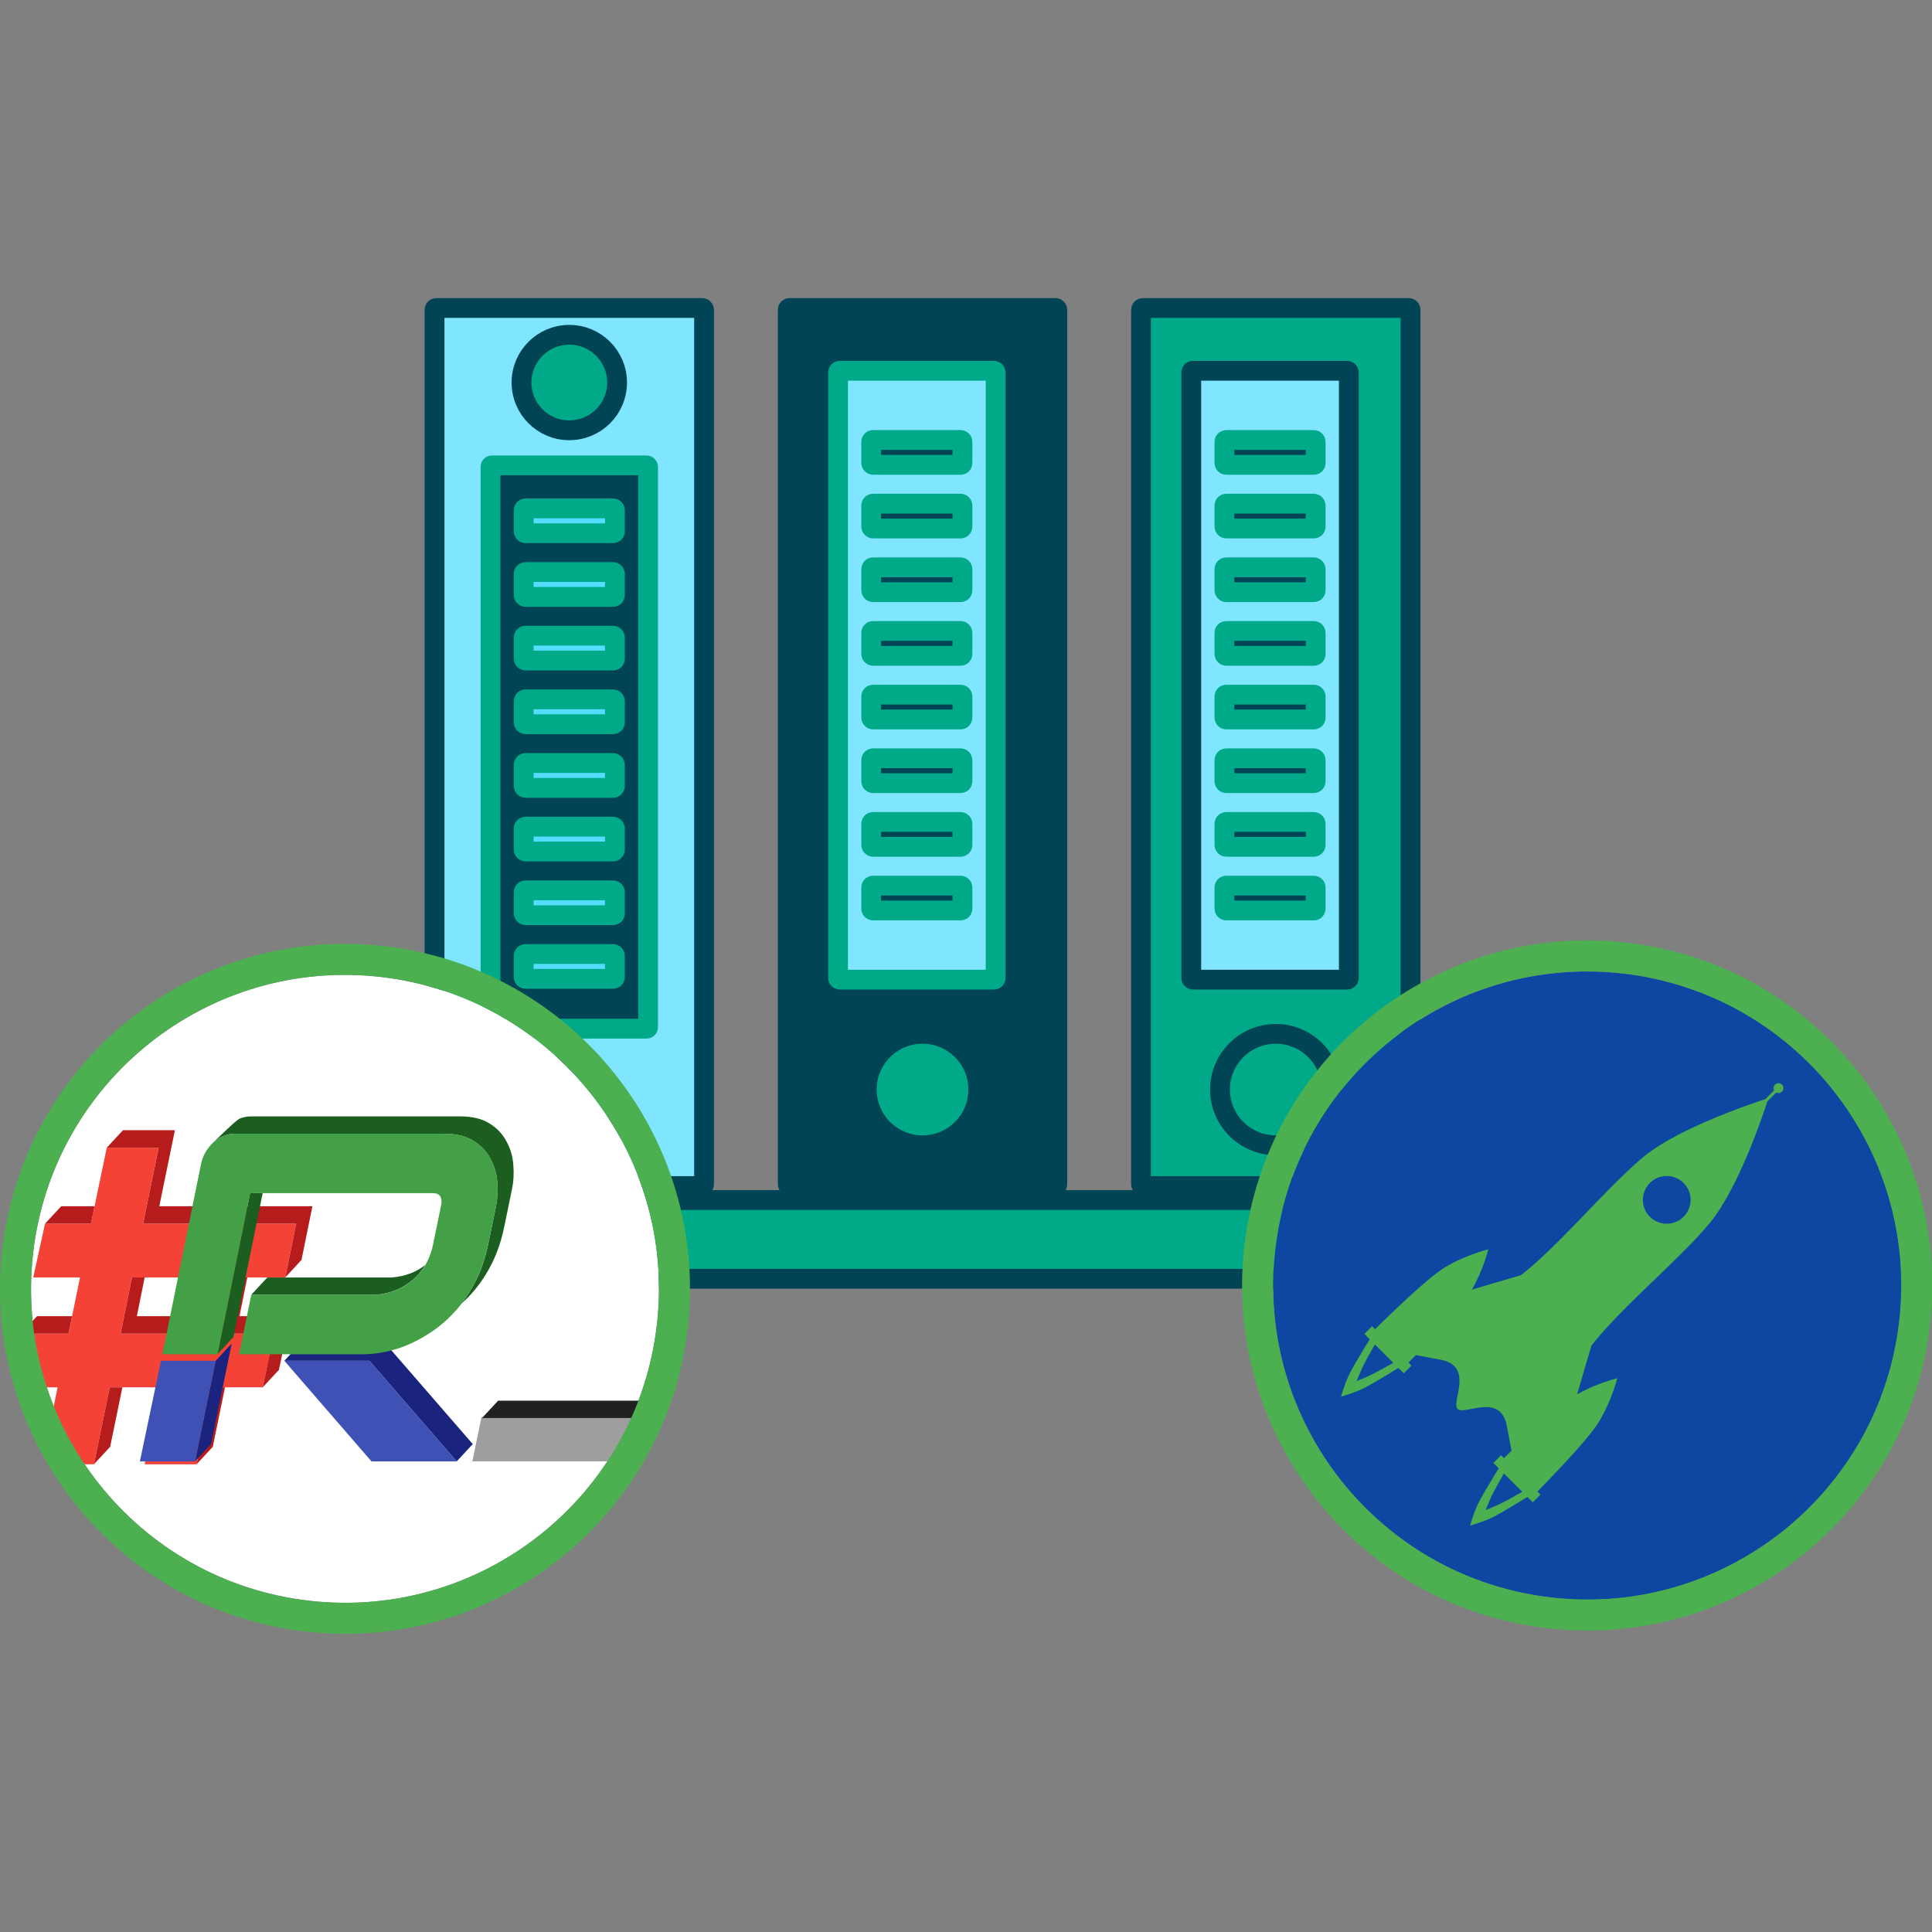 <?xml version="1.0" encoding="UTF-8" standalone="no"?>
<svg
   xmlns:dc="http://purl.org/dc/elements/1.1/"
   xmlns:cc="http://creativecommons.org/ns#"
   xmlns:rdf="http://www.w3.org/1999/02/22-rdf-syntax-ns#"
   xmlns:svg="http://www.w3.org/2000/svg"
   xmlns="http://www.w3.org/2000/svg"
   xmlns:sodipodi="http://sodipodi.sourceforge.net/DTD/sodipodi-0.dtd"
   xmlns:inkscape="http://www.inkscape.org/namespaces/inkscape"
   version="1.1"
   viewBox="0 0 1400 1400"
   id="svg4760"
   sodipodi:docname="mkdocs_template_rdeville_logo.svg"
   width="1400"
   height="1400"
   inkscape:version="0.92.5 (2060ec1f9f, 2020-04-08)">
  <rect x="0" y="0" width="1400" height="1400" fill="#808080" stroke="none"/>
  <defs
     id="defs4764" />
  <sodipodi:namedview
     pagecolor="#ffffff"
     bordercolor="#666666"
     borderopacity="1"
     objecttolerance="10"
     gridtolerance="10"
     guidetolerance="10"
     inkscape:pageopacity="0"
     inkscape:pageshadow="2"
     inkscape:window-width="1007"
     inkscape:window-height="1312"
     id="namedview4762"
     showgrid="false"
     inkscape:zoom="0.22627417"
     inkscape:cx="749.64435"
     inkscape:cy="-150.17544"
     inkscape:window-x="6"
     inkscape:window-y="24"
     inkscape:window-maximized="0"
     inkscape:current-layer="svg4760" />
  <g
     id="g1573"
     transform="translate(-111.924,216.056)">
    <g
       transform="matrix(0.874,0,0,0.874,-134.731,-470.113)"
       id="g4988">
      <rect
         x="935.355"
         y="546.036"
         width="223.463"
         height="728.017"
         ry="1.467"
         id="rect4672"
         style="fill:#004455;fill-rule:evenodd;stroke:#004455;stroke-width:16.417;stroke-linecap:round" />
      <rect
         x="977.046"
         y="598.105"
         width="130.641"
         height="504.803"
         ry="1.315"
         id="rect4674"
         style="fill:#80e5ff;fill-rule:evenodd;stroke:#00aa88;stroke-width:16.417;stroke-linecap:round" />
      <ellipse
         cx="1047.087"
         cy="1194.036"
         id="circle4676"
         style="fill:#00aa88;fill-rule:evenodd;stroke:#004455;stroke-width:16.417;stroke-linecap:round"
         rx="46.236"
         ry="46.184" />
      <rect
         style="fill:#004455;fill-rule:evenodd;stroke:#00aa88;stroke-width:16.417;stroke-linecap:round"
         id="rect4678"
         ry="1.467"
         height="20.604"
         width="75.634"
         y="655.486"
         x="1004.55" />
      <rect
         style="fill:#004455;fill-rule:evenodd;stroke:#00aa88;stroke-width:16.417;stroke-linecap:round"
         id="rect4680"
         ry="1.467"
         height="20.604"
         width="75.634"
         y="708.268"
         x="1004.55" />
      <rect
         style="fill:#004455;fill-rule:evenodd;stroke:#00aa88;stroke-width:16.417;stroke-linecap:round"
         id="rect4682"
         ry="1.467"
         height="20.604"
         width="75.634"
         y="761.05"
         x="1004.55" />
      <rect
         style="fill:#004455;fill-rule:evenodd;stroke:#00aa88;stroke-width:16.417;stroke-linecap:round"
         id="rect4684"
         ry="1.467"
         height="20.604"
         width="75.634"
         y="813.831"
         x="1004.55" />
      <rect
         style="fill:#004455;fill-rule:evenodd;stroke:#00aa88;stroke-width:16.417;stroke-linecap:round"
         id="rect4686"
         ry="1.467"
         height="20.604"
         width="75.634"
         y="866.613"
         x="1004.55" />
      <rect
         style="fill:#004455;fill-rule:evenodd;stroke:#00aa88;stroke-width:16.417;stroke-linecap:round"
         id="rect4688"
         ry="1.467"
         height="20.604"
         width="75.634"
         y="972.176"
         x="1004.55" />
      <rect
         style="fill:#004455;fill-rule:evenodd;stroke:#00aa88;stroke-width:16.417;stroke-linecap:round"
         id="rect4690"
         ry="1.467"
         height="20.604"
         width="75.634"
         y="919.394"
         x="1004.55" />
      <rect
         style="fill:#004455;fill-rule:evenodd;stroke:#00aa88;stroke-width:16.417;stroke-linecap:round"
         id="rect4692"
         ry="1.467"
         height="20.604"
         width="75.634"
         y="1024.958"
         x="1004.55" />
      <rect
         x="1228.232"
         y="546.044"
         width="223.463"
         height="728.017"
         ry="1.467"
         id="rect4698"
         style="fill:#00aa88;fill-rule:evenodd;stroke:#004455;stroke-width:16.417;stroke-linecap:round" />
      <rect
         x="1269.897"
         y="598.113"
         width="130.641"
         height="504.803"
         ry="1.315"
         id="rect4700"
         style="fill:#80e5ff;fill-rule:evenodd;stroke:#004455;stroke-width:16.417;stroke-linecap:round" />
      <ellipse
         cx="1339.964"
         cy="1194.044"
         id="circle4702"
         style="fill:#00aa88;fill-rule:evenodd;stroke:#004455;stroke-width:16.417;stroke-linecap:round"
         rx="46.236"
         ry="46.184" />
      <rect
         x="1297.4"
         y="655.486"
         width="75.634"
         height="20.604"
         ry="1.467"
         id="rect4704"
         style="fill:#004455;fill-rule:evenodd;stroke:#00aa88;stroke-width:16.417;stroke-linecap:round" />
      <rect
         x="1297.4"
         y="708.268"
         width="75.634"
         height="20.604"
         ry="1.467"
         id="rect4706"
         style="fill:#004455;fill-rule:evenodd;stroke:#00aa88;stroke-width:16.417;stroke-linecap:round" />
      <rect
         x="1297.4"
         y="761.05"
         width="75.634"
         height="20.604"
         ry="1.467"
         id="rect4708"
         style="fill:#004455;fill-rule:evenodd;stroke:#00aa88;stroke-width:16.417;stroke-linecap:round" />
      <rect
         x="1297.4"
         y="813.831"
         width="75.634"
         height="20.604"
         ry="1.467"
         id="rect4710"
         style="fill:#004455;fill-rule:evenodd;stroke:#00aa88;stroke-width:16.417;stroke-linecap:round" />
      <rect
         x="1297.4"
         y="866.613"
         width="75.634"
         height="20.604"
         ry="1.467"
         id="rect4712"
         style="fill:#004455;fill-rule:evenodd;stroke:#00aa88;stroke-width:16.417;stroke-linecap:round" />
      <rect
         x="1297.4"
         y="972.176"
         width="75.634"
         height="20.604"
         ry="1.467"
         id="rect4714"
         style="fill:#004455;fill-rule:evenodd;stroke:#00aa88;stroke-width:16.417;stroke-linecap:round" />
      <rect
         x="1297.4"
         y="919.395"
         width="75.634"
         height="20.604"
         ry="1.467"
         id="rect4716"
         style="fill:#004455;fill-rule:evenodd;stroke:#00aa88;stroke-width:16.417;stroke-linecap:round" />
      <rect
         x="1297.4"
         y="1024.958"
         width="75.634"
         height="20.604"
         ry="1.467"
         id="rect4718"
         style="fill:#004455;fill-rule:evenodd;stroke:#00aa88;stroke-width:16.417;stroke-linecap:round" />
      <rect
         style="fill:#80e5ff;fill-rule:evenodd;stroke:#004455;stroke-width:16.417;stroke-linecap:round"
         id="rect4722"
         ry="1.467"
         height="728.017"
         width="223.463"
         y="546.044"
         x="642.485" />
      <rect
         style="fill:#004455;fill-rule:evenodd;stroke:#00aa88;stroke-width:16.417;stroke-linecap:round"
         id="rect4724"
         ry="1.217"
         height="467.038"
         width="130.641"
         y="676.52"
         x="688.906" />
      <ellipse
         style="fill:#00aa88;fill-rule:evenodd;stroke:#004455;stroke-width:16.417;stroke-linecap:round"
         id="circle4726"
         cy="607.851"
         cx="754.217"
         rx="39.631"
         ry="39.586" />
      <ellipse
         style="fill:#00aa88;fill-rule:evenodd;stroke:#004455;stroke-width:16.417;stroke-linecap:round"
         id="circle4728"
         cy="1212.253"
         cx="754.217"
         rx="39.631"
         ry="39.586" />
      <rect
         style="fill:#55ddff;fill-rule:evenodd;stroke:#00aa88;stroke-width:16.417;stroke-linecap:round"
         id="rect4732"
         ry="1.467"
         height="20.604"
         width="75.634"
         y="712.174"
         x="716.41" />
      <rect
         style="fill:#55ddff;fill-rule:evenodd;stroke:#00aa88;stroke-width:16.417;stroke-linecap:round"
         id="rect4734"
         ry="1.467"
         height="20.604"
         width="75.634"
         y="764.956"
         x="716.41" />
      <rect
         style="fill:#55ddff;fill-rule:evenodd;stroke:#00aa88;stroke-width:16.417;stroke-linecap:round"
         id="rect4736"
         ry="1.467"
         height="20.604"
         width="75.634"
         y="817.737"
         x="716.41" />
      <rect
         style="fill:#55ddff;fill-rule:evenodd;stroke:#00aa88;stroke-width:16.417;stroke-linecap:round"
         id="rect4738"
         ry="1.467"
         height="20.604"
         width="75.634"
         y="870.519"
         x="716.41" />
      <rect
         style="fill:#55ddff;fill-rule:evenodd;stroke:#00aa88;stroke-width:16.417;stroke-linecap:round"
         id="rect4740"
         ry="1.467"
         height="20.604"
         width="75.634"
         y="923.3"
         x="716.41" />
      <rect
         style="fill:#55ddff;fill-rule:evenodd;stroke:#00aa88;stroke-width:16.417;stroke-linecap:round"
         id="rect4742"
         ry="1.467"
         height="20.604"
         width="75.634"
         y="976.082"
         x="716.41" />
      <rect
         style="fill:#55ddff;fill-rule:evenodd;stroke:#00aa88;stroke-width:16.417;stroke-linecap:round"
         id="rect4744"
         ry="1.467"
         height="20.604"
         width="75.634"
         y="1028.864"
         x="716.41" />
      <rect
         style="fill:#55ddff;fill-rule:evenodd;stroke:#00aa88;stroke-width:16.417;stroke-linecap:round"
         id="rect4746"
         ry="1.467"
         height="20.604"
         width="75.634"
         y="1081.645"
         x="716.41" />
      <rect
         style="fill:#00aa88;fill-rule:evenodd;stroke:#004455;stroke-width:16.417;stroke-linecap:round"
         id="rect4752"
         ry="32.624"
         height="65.246"
         width="1127.621"
         y="1285.665"
         x="461.997" />
    </g>
    <g
       transform="matrix(1.446,0,0,1.446,900.54,-444.776)"
       id="g2161">
      <path
         transform="matrix(3.78,0,0,3.78,-325.2,356.531)"
         style="fill:#0d47a1;fill-opacity:1;stroke-width:0.265"
         inkscape:connector-curvature="0"
         d="m 156.939,76.593 c 22.847,2.623 39.24,23.271 36.618,46.117 -2.623,22.847 -23.271,39.24 -46.117,36.618 -22.847,-2.623 -39.24,-23.271 -36.618,-46.117 2.623,-22.847 23.271,-39.24 46.117,-36.618 z"
         id="path4-3"
         sodipodi:nodetypes="ccccc" />
      <path
         style="fill:#4caf50;fill-opacity:1"
         inkscape:connector-curvature="0"
         d="M 269.73,630.56 C 174.844,619.665 89.09,687.754 78.2,782.64 67.305,877.526 135.394,963.28 230.28,974.17 325.166,985.06 410.92,916.976 421.81,822.09 432.705,727.204 364.616,641.45 269.73,630.56 Z m -1.775,15.455 c 86.351,9.915 148.31,87.953 138.4,174.3 -9.915,86.351 -87.953,148.31 -174.3,138.4 -86.351,-9.915 -148.31,-87.953 -138.4,-174.3 9.915,-86.351 87.953,-148.31 174.3,-138.4 z"
         id="path4" />
      <path
         style="fill:#4caf50;fill-opacity:1;fill-rule:evenodd"
         inkscape:connector-curvature="0"
         d="m 345.92,701 a 2.462,2.462 0 0 0 -1.777,0.72 2.462,2.462 0 0 0 -0.453,2.852 l -4.444,4.444 c -7.484,2.43 -44.035,14.754 -61.222,29.083 -18.152,15.133 -42.419,44.599 -61.231,59.113 l -24.549,7.229 c 5.58,-9.689 8.245,-20.185 8.245,-20.185 0,0 -12.886,3.143 -23.239,10.001 -9.119,6.041 -28.758,25.3 -33.535,30.026 l -1.495,-1.495 -3.869,3.869 2.692,2.692 c -0.616,0.991 -7.028,11.315 -10.02,17.076 -2.267,4.365 -4.362,11.658 -4.362,11.658 0,0 7.292,-2.094 11.658,-4.362 5.761,-2.992 16.085,-9.404 17.076,-10.02 l 2.692,2.692 3.869,-3.869 -1.503,-1.503 c 0.941,-0.956 1.533,-1.548 3.688,-3.774 l 12.498,2.372 c 16.957,3.219 5.044,21.217 8.456,24.629 3.411,3.411 21.411,-8.501 24.631,8.456 l 2.37,12.479 c -2.227,2.164 -2.821,2.76 -3.776,3.703 l -1.45,-1.45 -3.871,3.871 2.692,2.692 c -0.617,0.993 -7.026,11.315 -10.018,17.076 -2.267,4.365 -4.362,11.656 -4.362,11.656 0,0 7.29,-2.094 11.656,-4.362 5.761,-2.992 16.085,-9.401 17.078,-10.018 l 2.69,2.69 3.869,-3.869 -1.545,-1.545 c 4.718,-4.788 23.94,-24.464 29.961,-33.602 6.835,-10.376 10.068,-23.17 10.068,-23.17 0,0 -10.489,2.57 -20.145,8.108 l 7.189,-24.412 c 14.514,-18.812 43.98,-43.078 59.113,-61.231 14.329,-17.187 26.653,-53.738 29.083,-61.222 l 4.444,-4.444 a 2.462,2.462 0 0 0 2.852,-0.453 2.462,2.462 0 0 0 0,-3.482 2.462,2.462 0 0 0 -1.705,-0.72 z m -55.872,46.521 a 11.951,11.951 0 0 1 8.277,3.501 11.951,11.951 0 0 1 0,16.901 11.951,11.951 0 0 1 -16.903,0 11.951,11.951 0 0 1 0,-16.901 11.951,11.951 0 0 1 8.626,-3.501 z m -146.42,84.409 9.191,9.191 c -1.406,0.801 -6.226,3.541 -9.683,5.336 -2.898,1.505 -8.656,3.812 -8.656,3.812 0,0 2.309,-5.758 3.814,-8.656 1.795,-3.457 4.533,-8.277 5.334,-9.683 z m 64.649,64.652 9.188,9.186 c -1.407,0.802 -6.225,3.541 -9.681,5.336 -2.898,1.505 -8.656,3.812 -8.656,3.812 0,0 2.307,-5.756 3.812,-8.654 1.795,-3.455 4.534,-8.273 5.336,-9.681 z"
         id="path6" />
    </g>
    <g
       transform="translate(359.815,-761.624)"
       id="g1365">
      <path
         style="fill:#ffffff;fill-opacity:1;stroke-width:1.446"
         inkscape:connector-curvature="0"
         d="m 28.055,1253.509 c 124.821,14.332 214.383,127.137 200.058,251.952 -14.332,124.821 -127.137,214.383 -251.952,200.058 -124.821,-14.332 -214.383,-127.137 -200.058,-251.952 14.332,-124.821 127.137,-214.383 251.952,-200.058 z"
         id="path4-3-6"
         sodipodi:nodetypes="ccccc" />
      <g
         id="g253"
         transform="matrix(3.796,0,0,4.093,-356.711,1453.197)">
        <g
           id="g1333">
          <g
             id="root"
             transform="matrix(5.801,0,0,5.801,-145.919,-177.476)">
            <g
               id="g212">
              <path
                 sodipodi:nodetypes="ccccccccccccccccccccccccccccccccccccccc"
                 inkscape:connector-curvature="0"
                 id="root-fg"
                 transform="matrix(0.046,0,0,0.046,30.395,26.439)"
                 d="M 69.869,20.768 58.551,71.217 H 25.684 l -8.406,35.631 h 33.479 l -8.26,37.297 H 8.406 l 0.197,16.789 1.573,12.964 7.174,5.866 h 17.351 l -5.579,25.537 5.147,15.845 7.848,9.692 h 18.574 l 11.318,-51.074 c 12.004,0.002 24.012,3e-4 36.018,0 h 0.09 l -11.16,51.074 h 37.15 l 11.318,-51.074 h 36.016 c 7.965,-35.62 -2.733,13.182 7.965,-35.619 h -36.188 l 8.102,-37.297 h 36.254 l 7.807,-35.631 H 169.273 131.965 95.859 L 107.018,20.768 Z M 87.906,106.848 h 36.254 0.01 l -8.258,37.297 -36.107,2.3e-4 c 2.7,-12.432 5.401,-24.865 8.102,-37.297 z"
                 style="font-style:normal;font-variant:normal;font-weight:normal;font-stretch:normal;font-size:10.583px;line-height:1.25;font-family:Audiowide;-inkscape-font-specification:Audiowide;letter-spacing:0px;word-spacing:0px;fill:#f44336;fill-opacity:1;stroke:none;stroke-width:7.828" />
              <path
                 style="font-style:normal;font-variant:normal;font-weight:normal;font-stretch:normal;font-size:10.583px;line-height:1.25;font-family:Audiowide;-inkscape-font-specification:Audiowide;letter-spacing:0px;word-spacing:0px;fill:#b71c1c;fill-opacity:1;stroke:none;stroke-width:7.828"
                 d="M 81.471,9.166 69.869,20.768 H 107.018 L 95.859,71.217 c 109.521,0 0,0 109.521,0 l -7.807,35.631 11.602,-11.602 7.807,-35.631 c -109.523,0 0,0 -109.523,0 L 118.619,9.166 Z M 37.285,59.615 25.684,71.217 H 58.551 L 61.156,59.615 Z m 50.621,47.232 -8.102,37.297 h 36.107 0.078 l 2.494,-11.602 H 91.406 l 5.586,-25.695 z m 73.414,0 -8.102,37.297 h 36.188 l -7.965,35.619 c 11.601,-11.601 1.8e-4,0.002 11.602,-11.6 l 7.965,-35.621 h -36.188 l 5.586,-25.695 z M 20.008,132.543 8.406,144.145 h 34.09 l 2.572,-11.602 z m 52.002,47.221 -11.318,51.074 11.602,-11.602 8.746,-39.473 z m 73.416,0 -11.318,51.074 11.602,-11.602 8.746,-39.473 z"
                 transform="matrix(0.046,0,0,0.046,30.395,26.439)"
                 id="root-bg"
                 inkscape:connector-curvature="0"
                 sodipodi:nodetypes="cccccccccccccccccccccccccccccccccccccccccccccccc" />
            </g>
          </g>
          <g
             id="g229"
             transform="translate(-0.563,2.9553293e-4)">
            <g
               transform="matrix(5.801,0,0,5.801,-145.919,-177.476)"
               id="letter-r">
              <g
                 id="letter-r-1">
                <path
                   sodipodi:nodetypes="ccccc"
                   inkscape:connector-curvature="0"
                   style="font-style:normal;font-variant:normal;font-weight:normal;font-stretch:normal;font-size:10.583px;line-height:1.25;font-family:Audiowide;-inkscape-font-specification:Audiowide;letter-spacing:0px;word-spacing:0px;fill:#1a237e;fill-opacity:1;stroke:none;stroke-width:0.357"
                   d="m 37.29,33.898 -0.681,3.071 0.529,-0.529 0.681,-3.071 z"
                   id="letter-r-1-bg" />
                <path
                   sodipodi:nodetypes="ccccc"
                   inkscape:connector-curvature="0"
                   style="font-style:normal;font-variant:normal;font-weight:normal;font-stretch:normal;font-size:10.583px;line-height:1.25;font-family:Audiowide;-inkscape-font-specification:Audiowide;letter-spacing:0px;word-spacing:0px;fill:#3f51b5;fill-opacity:1;stroke:none;stroke-width:0.357"
                   d="m 35.491,33.898 -0.695,3.071 h 1.813 l 0.681,-3.071 z"
                   id="letter-r-1-fg" />
              </g>
              <g
                 id="letter-r-2">
                <path
                   inkscape:connector-curvature="0"
                   id="letter-r-2-bg"
                   d="m 40.079,33.369 -0.529,0.529 h 2.797 l 2.874,3.071 0.529,-0.529 -2.874,-3.071 z"
                   style="font-style:normal;font-variant:normal;font-weight:normal;font-stretch:normal;font-size:10.583px;line-height:1.25;font-family:Audiowide;-inkscape-font-specification:Audiowide;letter-spacing:0px;word-spacing:0px;fill:#1a237e;fill-opacity:1;stroke:none;stroke-width:0.357" />
                <path
                   sodipodi:nodetypes="ccccc"
                   inkscape:connector-curvature="0"
                   style="font-style:normal;font-variant:normal;font-weight:normal;font-stretch:normal;font-size:10.583px;line-height:1.25;font-family:Audiowide;-inkscape-font-specification:Audiowide;letter-spacing:0px;word-spacing:0px;fill:#3f51b5;fill-opacity:1;stroke:none;stroke-width:0.357"
                   d="m 39.55,33.898 2.868,3.071 h 2.803 L 42.348,33.898 Z"
                   id="letter-r-2-fg" />
              </g>
            </g>
            <g
               transform="matrix(5.801,0,0,5.801,-145.919,-177.476)"
               id="letter-d">
              <path
                 inkscape:connector-curvature="0"
                 style="font-style:normal;font-variant:normal;font-weight:normal;font-stretch:normal;font-size:10.583px;line-height:1.25;font-family:Audiowide;-inkscape-font-specification:Audiowide;letter-spacing:0px;word-spacing:0px;fill:#1b5e20;fill-opacity:1;stroke:none;stroke-width:0.357"
                 d="m 38.455,26.439 c -0.13,0 -0.256,0.023 -0.378,0.07 -0.122,0.046 -0.763,0.641 -0.866,0.725 0.102,-0.084 0.215,-0.149 0.336,-0.195 0.122,-0.046 0.248,-0.07 0.378,-0.07 h 6.883 c 0.404,0 0.73,0.074 0.976,0.223 0.247,0.144 0.432,0.328 0.554,0.551 0.128,0.219 0.201,0.455 0.219,0.711 0.022,0.256 0.009,0.495 -0.04,0.718 L 46.26,30.33 c -0.092,0.414 -0.225,0.784 -0.399,1.109 -0.141,0.263 -0.301,0.5 -0.48,0.714 0.139,-0.116 0.272,-0.241 0.398,-0.379 0.232,-0.251 0.436,-0.539 0.61,-0.865 0.174,-0.325 0.307,-0.695 0.399,-1.109 l 0.257,-1.158 c 0.049,-0.223 0.063,-0.463 0.04,-0.718 -0.018,-0.256 -0.09,-0.493 -0.219,-0.711 -0.123,-0.223 -0.307,-0.407 -0.554,-0.551 -0.246,-0.149 -0.571,-0.223 -0.976,-0.223 z m -0.032,2.342 -1.074,4.916 0.529,-0.529 0.959,-4.387 z m 5.76,2.199 c -0.135,0.092 -0.279,0.174 -0.441,0.236 -0.202,0.074 -0.42,0.121 -0.652,0.14 h -4.101 l -0.529,0.529 h 4.101 c 0.232,-0.019 0.449,-0.065 0.652,-0.14 0.208,-0.079 0.394,-0.184 0.558,-0.314 0.163,-0.126 0.3,-0.277 0.413,-0.451 z"
                 id="letter-d-bg" />
              <path
                 inkscape:connector-curvature="0"
                 id="letter-d-fg"
                 style="font-style:normal;font-variant:normal;font-weight:normal;font-stretch:normal;font-size:10.583px;line-height:1.25;font-family:Audiowide;-inkscape-font-specification:Audiowide;letter-spacing:0px;word-spacing:0px;fill:#43a047;fill-opacity:1;stroke:none;stroke-width:0.357"
                 d="m 46.26,30.33 c -0.092,0.414 -0.225,0.783 -0.399,1.109 -0.174,0.325 -0.378,0.614 -0.61,0.865 -0.227,0.246 -0.473,0.458 -0.74,0.635 -0.267,0.177 -0.539,0.323 -0.816,0.439 -0.271,0.112 -0.54,0.193 -0.807,0.244 -0.262,0.051 -0.505,0.077 -0.728,0.077 h -2.796 -1.304 l 0.402,-1.813 h 4.1 c 0.232,-0.019 0.449,-0.065 0.652,-0.139 0.208,-0.079 0.394,-0.184 0.558,-0.314 0.168,-0.13 0.31,-0.286 0.424,-0.467 0.116,-0.186 0.2,-0.397 0.252,-0.635 l 0.254,-1.144 c 0.023,-0.102 0.026,-0.179 0.009,-0.23 -0.011,-0.056 -0.035,-0.095 -0.071,-0.119 -0.031,-0.028 -0.069,-0.044 -0.115,-0.049 -0.041,-0.005 -0.08,-0.007 -0.117,-0.007 h -5.983 l -1.075,4.916 h -1.813 l 1.274,-5.816 c 0.028,-0.126 0.077,-0.244 0.149,-0.356 0.071,-0.112 0.156,-0.209 0.253,-0.293 0.102,-0.084 0.214,-0.149 0.336,-0.195 0.122,-0.046 0.248,-0.07 0.378,-0.07 h 6.883 c 0.404,0 0.73,0.074 0.976,0.223 0.247,0.144 0.432,0.328 0.554,0.551 0.128,0.219 0.201,0.456 0.219,0.711 0.022,0.256 0.009,0.495 -0.041,0.718 z"
                 sodipodi:nodetypes="cccscccccccccccccccscccccccssccccc" />
            </g>
            <g
               transform="matrix(5.801,0,0,5.801,-145.919,-177.476)"
               id="underscore">
              <g
                 aria-label="#_"
                 style="font-style:normal;font-weight:normal;font-size:11.866px;line-height:1.25;font-family:sans-serif;letter-spacing:0px;word-spacing:0px;fill:#9e9e9e;fill-opacity:1;stroke:none;stroke-width:0.297"
                 id="underscore-fg-transform"
                 transform="matrix(1,0,-0.222,1,10.851,-10.033)">
                <path
                   d="m 50.763,47.001 h -5.443 v -1.35 h 5.794 z"
                   style="font-style:normal;font-variant:normal;font-weight:normal;font-stretch:normal;font-family:Audiowide;-inkscape-font-specification:Audiowide;fill:#9e9e9e;fill-opacity:1;stroke-width:0.297"
                   id="underscore-fg"
                   inkscape:connector-curvature="0"
                   sodipodi:nodetypes="ccccc" />
              </g>
              <g
                 aria-label="#_"
                 style="font-style:normal;font-weight:normal;font-size:11.866px;line-height:1.25;font-family:sans-serif;letter-spacing:0px;word-spacing:0px;fill:#212121;fill-opacity:1;stroke:none;stroke-width:0.297"
                 id="underscore-bg-transform"
                 transform="matrix(1,0,-0.222,1,11.379,-10.562)">
                <path
                   inkscape:connector-curvature="0"
                   id="underscore-bg"
                   transform="matrix(0.265,0,0.059,0.265,38.769,29.356)"
                   d="m 11.105,61.59 -2,2 H 30.816 l 1.621,-2 z"
                   style="font-style:normal;font-variant:normal;font-weight:normal;font-stretch:normal;font-family:Audiowide;-inkscape-font-specification:Audiowide;fill:#212121;fill-opacity:1;stroke-width:1.121"
                   sodipodi:nodetypes="ccccc" />
              </g>
            </g>
          </g>
        </g>
        <g
           transform="matrix(5.801,0,0,5.801,-126.494,-177.476)"
           id="root-3" />
      </g>
      <path
         style="fill:#4caf50;fill-opacity:1;stroke-width:1.446"
         inkscape:connector-curvature="0"
         d="m 30.621,1231.169 c -137.158,-15.749 -261.116,82.674 -276.858,219.833 -15.749,137.158 82.674,261.116 219.832,276.858 137.158,15.742 261.116,-82.674 276.858,-219.833 15.749,-137.158 -82.674,-261.116 -219.832,-276.858 z m -2.565,22.34 c 124.821,14.332 214.383,127.137 200.058,251.952 -14.332,124.821 -127.137,214.383 -251.952,200.058 -124.821,-14.332 -214.383,-127.136 -200.058,-251.952 14.332,-124.821 127.137,-214.383 251.952,-200.058 z"
         id="path4-7-2" />
    </g>
  </g>
  <rect
     style="opacity:1;fill:none;fill-opacity:1;fill-rule:evenodd;stroke:none;stroke-width:3.78;stroke-miterlimit:4;stroke-dasharray:none;stroke-opacity:1"
     id="rect1036"
     width="1400"
     height="1400"
     x="0"
     y="0" />
</svg>
